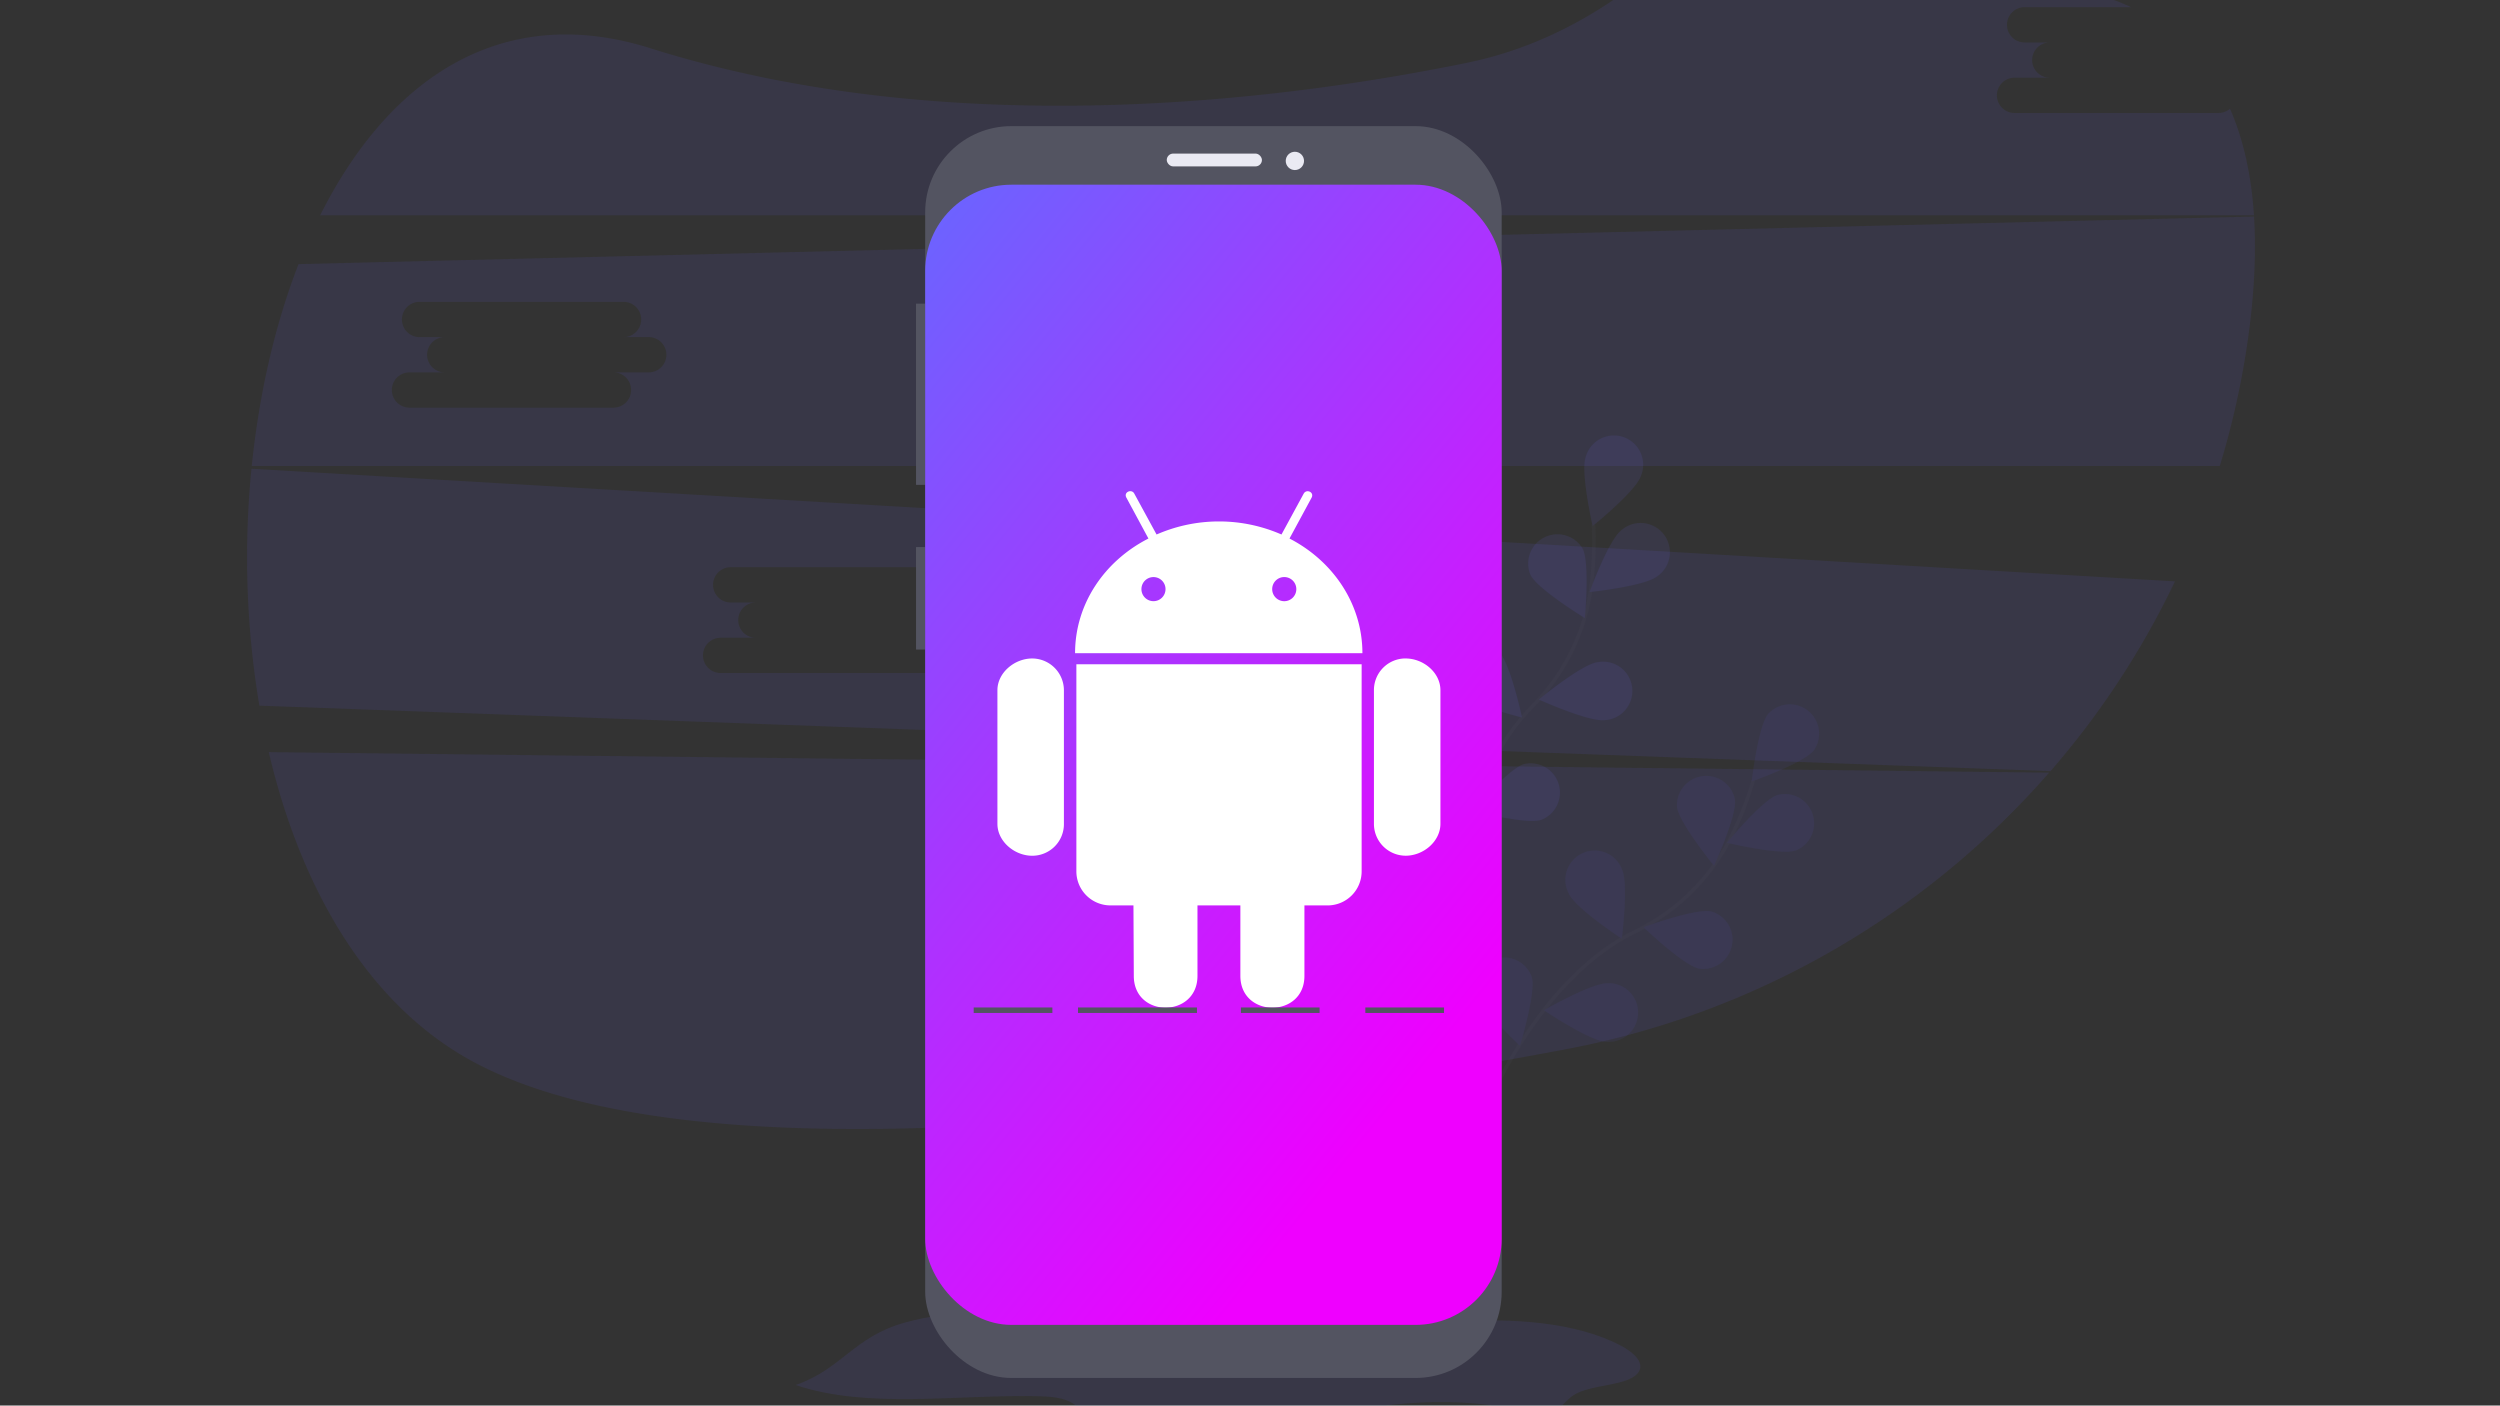 <svg xmlns="http://www.w3.org/2000/svg" xmlns:xlink="http://www.w3.org/1999/xlink" width="1366" height="768" viewBox="0 0 1366 768"><rect x="0" y="0" width="1366" height="768" fill="#333333" stroke="none"/><defs><linearGradient id="linear-gradient" x1="-.069" x2=".5" y1=".082" y2="1" gradientUnits="objectBoundingBox"><stop offset="0" stop-color="#6c63ff"/><stop offset=".988" stop-color="#ed01ff"/><stop offset="1" stop-color="#ef00ff"/></linearGradient><clipPath id="clip-android"><rect width="1366" height="768"/></clipPath></defs><g id="android" clip-path="url(#clip-android)"><g id="Group_3" data-name="Group 3" transform="translate(135.01 -18.98)"><path id="Path_1" fill="#6c63ff" d="M63.3,476c17.36,74.2,54.11,138.34,112.19,169.43,120.7,64.61,392.91,31.29,596.07-7A465.21,465.21,0,0,0,1036.1,487.2Z" data-name="Path 1" opacity=".1" transform="translate(-51.45 -46.05)"/><path id="Path_2" fill="#6c63ff" d="M1128.65,126.76H1017.18a9.635,9.635,0,1,1,0-19.27h19.27a9.635,9.635,0,1,1,0-19.27h-13.76a9.635,9.635,0,1,1,0-19.27h58.18c-12.91-6-28-10.27-45.38-12.51-158.64-20.38-215.28-6.9-235.26,7-24.65,17.1-52.15,29.68-81.54,35.74-97.88,20.19-280.93,44.49-446.84-7.78-82.46-26-143.75,17.92-180.48,91.28H1148c-1.38-21.32-5.51-41-13.09-58.24a9.58,9.58,0,0,1-6.26,2.32Z" data-name="Path 2" opacity=".1" transform="translate(-51.45 -46.05)"/><path id="Path_3" fill="#6c63ff" d="M53.84,321.15A491.061,491.061,0,0,0,58.16,450.6l978.68,35.79a460,460,0,0,0,68-103.7ZM440.92,413.5H421.65a9.635,9.635,0,0,1,0,19.27H310.18a9.635,9.635,0,1,1,0-19.27h19.27a9.635,9.635,0,1,1,0-19.27H315.69a9.635,9.635,0,1,1,0-19.27H427.16a9.635,9.635,0,0,1,0,19.27h13.76a9.635,9.635,0,0,1,0,19.27Z" data-name="Path 3" opacity=".1" transform="translate(-51.45 -46.05)"/><path id="Path_4" fill="#6c63ff" d="M1148.05,183.34l-1068.49,26C66.57,242.74,58,280.51,54,319.67H1129.33a456.464,456.464,0,0,0,15.53-70.33C1148.06,226.32,1149.34,204.07,1148.05,183.34ZM270.92,268.5H251.65a9.635,9.635,0,0,1,0,19.27H140.18a9.635,9.635,0,1,1,0-19.27h19.27a9.635,9.635,0,0,1,0-19.27H145.69a9.635,9.635,0,1,1,0-19.27H257.16a9.635,9.635,0,0,1,0,19.27h13.76a9.635,9.635,0,1,1,0,19.27Z" data-name="Path 4" opacity=".1" transform="translate(-51.45 -46.05)"/><g id="Group_1" data-name="Group 1" opacity=".1"><path id="Path_5" fill="none" stroke="#535461" stroke-miterlimit="10" stroke-width="2" d="M729,669.33s28.2-69.5,80.86-95.28A113.651,113.651,0,0,0,861.47,524a191.139,191.139,0,0,0,12.93-32.5" data-name="Path 5" transform="translate(-51.45 -46.05)"/><path id="Path_6" fill="#6c63ff" d="M907.49,475.05c-5.49,6.9-33.9,17-33.9,17s3.42-30,8.91-36.85a16,16,0,0,1,25,19.88Z" data-name="Path 6" transform="translate(-51.45 -46.05)"/><path id="Path_7" fill="#6c63ff" d="M897.74,529.71c-8.36,2.81-37.68-4.18-37.68-4.18s19.15-23.28,27.51-26.09a16,16,0,0,1,10.17,30.27Z" data-name="Path 7" transform="translate(-51.45 -46.05)"/><path id="Path_8" fill="#6c63ff" d="M844.88,594.31c-8.63-1.79-30.42-22.63-30.42-22.63s28.28-10.43,36.92-8.64a16,16,0,0,1-6.5,31.26Z" data-name="Path 8" transform="translate(-51.45 -46.05)"/><path id="Path_9" fill="#6c63ff" d="M793.88,634.19c-8.81-.31-33.81-17.16-33.81-17.16S786.19,602,795,602.28a16,16,0,1,1-1.12,31.91Z" data-name="Path 9" transform="translate(-51.45 -46.05)"/><path id="Path_10" fill="#6c63ff" d="M832.76,506c1.13,8.75,20.22,32.07,20.22,32.07s12.57-27.4,11.45-36.15A16,16,0,0,0,832.76,506Z" data-name="Path 10" transform="translate(-51.45 -46.05)"/><path id="Path_11" fill="#6c63ff" d="M773.7,553.39c3.69,8,28.89,24.55,28.89,24.55s3.8-29.91.11-37.91a16,16,0,1,0-29,13.37Z" data-name="Path 11" transform="translate(-51.45 -46.05)"/><path id="Path_12" fill="#6c63ff" d="M722.62,607.33c2.28,8.52,24.33,29.08,24.33,29.08s8.8-28.83,6.51-37.35a16,16,0,0,0-30.84,8.27Z" data-name="Path 12" transform="translate(-51.45 -46.05)"/><path id="Path_13" d="M907.49,475.05c-5.49,6.9-33.9,17-33.9,17s3.42-30,8.91-36.85a16,16,0,0,1,25,19.88Z" data-name="Path 13" opacity=".25" transform="translate(-51.45 -46.05)"/><path id="Path_14" d="M897.74,529.71c-8.36,2.81-37.68-4.18-37.68-4.18s19.15-23.28,27.51-26.09a16,16,0,0,1,10.17,30.27Z" data-name="Path 14" opacity=".25" transform="translate(-51.45 -46.05)"/><path id="Path_15" d="M844.88,594.31c-8.63-1.79-30.42-22.63-30.42-22.63s28.28-10.43,36.92-8.64a16,16,0,0,1-6.5,31.26Z" data-name="Path 15" opacity=".25" transform="translate(-51.45 -46.05)"/><path id="Path_16" d="M793.88,634.19c-8.81-.31-33.81-17.16-33.81-17.16S786.19,602,795,602.28a16,16,0,1,1-1.12,31.91Z" data-name="Path 16" opacity=".25" transform="translate(-51.45 -46.05)"/><path id="Path_17" d="M832.76,506c1.13,8.75,20.22,32.07,20.22,32.07s12.57-27.4,11.45-36.15A16,16,0,0,0,832.76,506Z" data-name="Path 17" opacity=".25" transform="translate(-51.45 -46.05)"/><path id="Path_18" d="M773.7,553.39c3.69,8,28.89,24.55,28.89,24.55s3.8-29.91.11-37.91a16,16,0,1,0-29,13.37Z" data-name="Path 18" opacity=".25" transform="translate(-51.45 -46.05)"/><path id="Path_19" d="M722.62,607.33c2.28,8.52,24.33,29.08,24.33,29.08s8.8-28.83,6.51-37.35a16,16,0,0,0-30.84,8.27Z" data-name="Path 19" opacity=".25" transform="translate(-51.45 -46.05)"/></g><g id="Group_2" data-name="Group 2" opacity=".1"><path id="Path_20" fill="none" stroke="#535461" stroke-miterlimit="10" stroke-width="2" d="M709,567.71s3.56-74.92,44.69-116.71a113.65,113.65,0,0,0,32-64.35,191.133,191.133,0,0,0,1.43-34.92" data-name="Path 20" transform="translate(-51.45 -46.05)"/><path id="Path_21" fill="#6c63ff" d="M813,325.24c-2.89,8.33-26.35,27.26-26.35,27.26s-6.7-29.39-3.81-37.72A16,16,0,1,1,813,325.24Z" data-name="Path 21" transform="translate(-51.45 -46.05)"/><path id="Path_22" fill="#6c63ff" d="M821.88,380c-7,5.42-36.94,8.56-36.94,8.56s10.35-28.32,17.3-33.74A16,16,0,1,1,821.88,380Z" data-name="Path 22" transform="translate(-51.45 -46.05)"/><path id="Path_23" fill="#6c63ff" d="M793.43,458.52c-8.74,1.17-36.2-11.26-36.2-11.26s23.23-19.22,32-20.39a16,16,0,1,1,4.24,31.65Z" data-name="Path 23" transform="translate(-51.45 -46.05)"/><path id="Path_24" fill="#6c63ff" d="M758.54,513.05c-8.42,2.63-37.59-5-37.59-5s19.64-22.87,28.06-25.5a16,16,0,0,1,9.53,30.48Z" data-name="Path 24" transform="translate(-51.45 -46.05)"/><path id="Path_25" fill="#6c63ff" d="M752.71,379.22c4,7.88,29.72,23.55,29.72,23.55s2.77-30-1.19-37.9a16,16,0,0,0-28.53,14.35Z" data-name="Path 25" transform="translate(-51.45 -46.05)"/><path id="Path_26" fill="#6c63ff" d="M712.71,443.52c6.14,6.33,35.4,13.58,35.4,13.58s-6.33-29.47-12.47-35.8a16,16,0,0,0-22.93,22.23Z" data-name="Path 26" transform="translate(-51.45 -46.05)"/><path id="Path_27" fill="#6c63ff" d="M682.41,511.34c5,7.28,32.6,19.37,32.6,19.37s-1.26-30.12-6.24-37.4a16,16,0,0,0-26.35,18Z" data-name="Path 27" transform="translate(-51.45 -46.05)"/></g><path id="Path_28" fill="#6c63ff" d="M351.19,821.81c39.32,13.22,87.29,5.18,131.9,6.11,6.11.13,12.57.51,17.47,2.79s7.31,6,10.67,9.15c12.5,11.79,38.11,15.58,60.5,13.58s42.92-8.62,64-13.66c36.52-8.72,78.27-12.68,114.29-3.18,3.31.87,6.79,1.87,10.33,1.53,7.9-.78,10.25-7.1,15.77-10.71,10-6.52,31.63-4.75,36-13.34,2.57-5-3.34-10.2-9.77-13.64-24.62-13.16-59.84-15.33-92.06-13.3s-63.9,7.63-96.29,7.65c-40.35,0-79.34-8.59-119.3-12.11-27.68-2.44-57.89-2.14-83.84,5C382.81,795.5,376.61,812.94,351.19,821.81Z" data-name="Path 28" opacity=".1" transform="translate(-51.45 -46.05)"/><rect id="Rectangle_1" width="7" height="99" fill="#535461" data-name="Rectangle 1" transform="translate(365.51 184.9)"/><rect id="Rectangle_2" width="7" height="56" fill="#535461" data-name="Rectangle 2" transform="translate(365.51 317.9)"/><rect id="Rectangle_3" width="315" height="684" fill="#535461" data-name="Rectangle 3" rx="47.1" transform="translate(370.51 87.9)"/><rect id="Rectangle_4" width="315" height="623" fill="url(#linear-gradient)" data-name="Rectangle 4" rx="47.1" transform="translate(370.51 119.9)"/><rect id="Rectangle_5" width="52" height="7" fill="#eaeaf3" data-name="Rectangle 5" rx="3.5" transform="translate(502.51 102.9)"/><circle id="Ellipse_1" cx="5" cy="5" r="5" fill="#eaeaf3" data-name="Ellipse 1" transform="translate(567.51 101.9)"/><path id="Path_29" fill="#fff" d="M497.76,442.15v73a17.27,17.27,0,0,1-17.33,17.46c-9.64,0-19-7.81-19-17.46v-73c0-9.52,9.33-17.33,19-17.33a17.4,17.4,0,0,1,17.33,17.33Zm6.81,98.94a18.61,18.61,0,0,0,18.65,18.65h12.54l.19,38.51c0,23.25,34.79,23.07,34.79,0v-38.5h23.44v38.51c0,23.13,35,23.19,35,0V559.75h12.73a18.59,18.59,0,0,0,18.53-18.65V428H504.57ZM660.86,421.92h-157c0-27,16.13-50.42,40.08-62.64l-12-22.25c-1.76-3.09,2.71-5,4.22-2.39l12.23,22.44a85.14,85.14,0,0,1,68.25,0l12.16-22.37c1.58-2.71,6-.69,4.22,2.39l-12,22.18C644.73,371.5,660.86,394.95,660.86,421.92Zm-107.58-35a6.58,6.58,0,1,0,0,.02Zm71.47,0a6.592,6.592,0,1,0,0,.02Zm59.74,37.88a17.28,17.28,0,0,0-17.33,17.33v73a17.39,17.39,0,0,0,17.33,17.46c9.71,0,19-7.81,19-17.46v-73c-.03-9.68-9.36-17.31-19-17.31Z" data-name="Path 29" transform="translate(-51.45 -46.05)"/><rect id="Rectangle_6" width="65" height="3" fill="#535461" data-name="Rectangle 6" transform="translate(454.01 569.46)"/><rect id="Rectangle_7" width="43" height="3" fill="#535461" data-name="Rectangle 7" transform="translate(543.01 569.46)"/><rect id="Rectangle_8" width="43" height="3" fill="#535461" data-name="Rectangle 8" transform="translate(397.01 569.46)"/><rect id="Rectangle_9" width="43" height="3" fill="#535461" data-name="Rectangle 9" transform="translate(611.01 569.46)"/></g></g></svg>